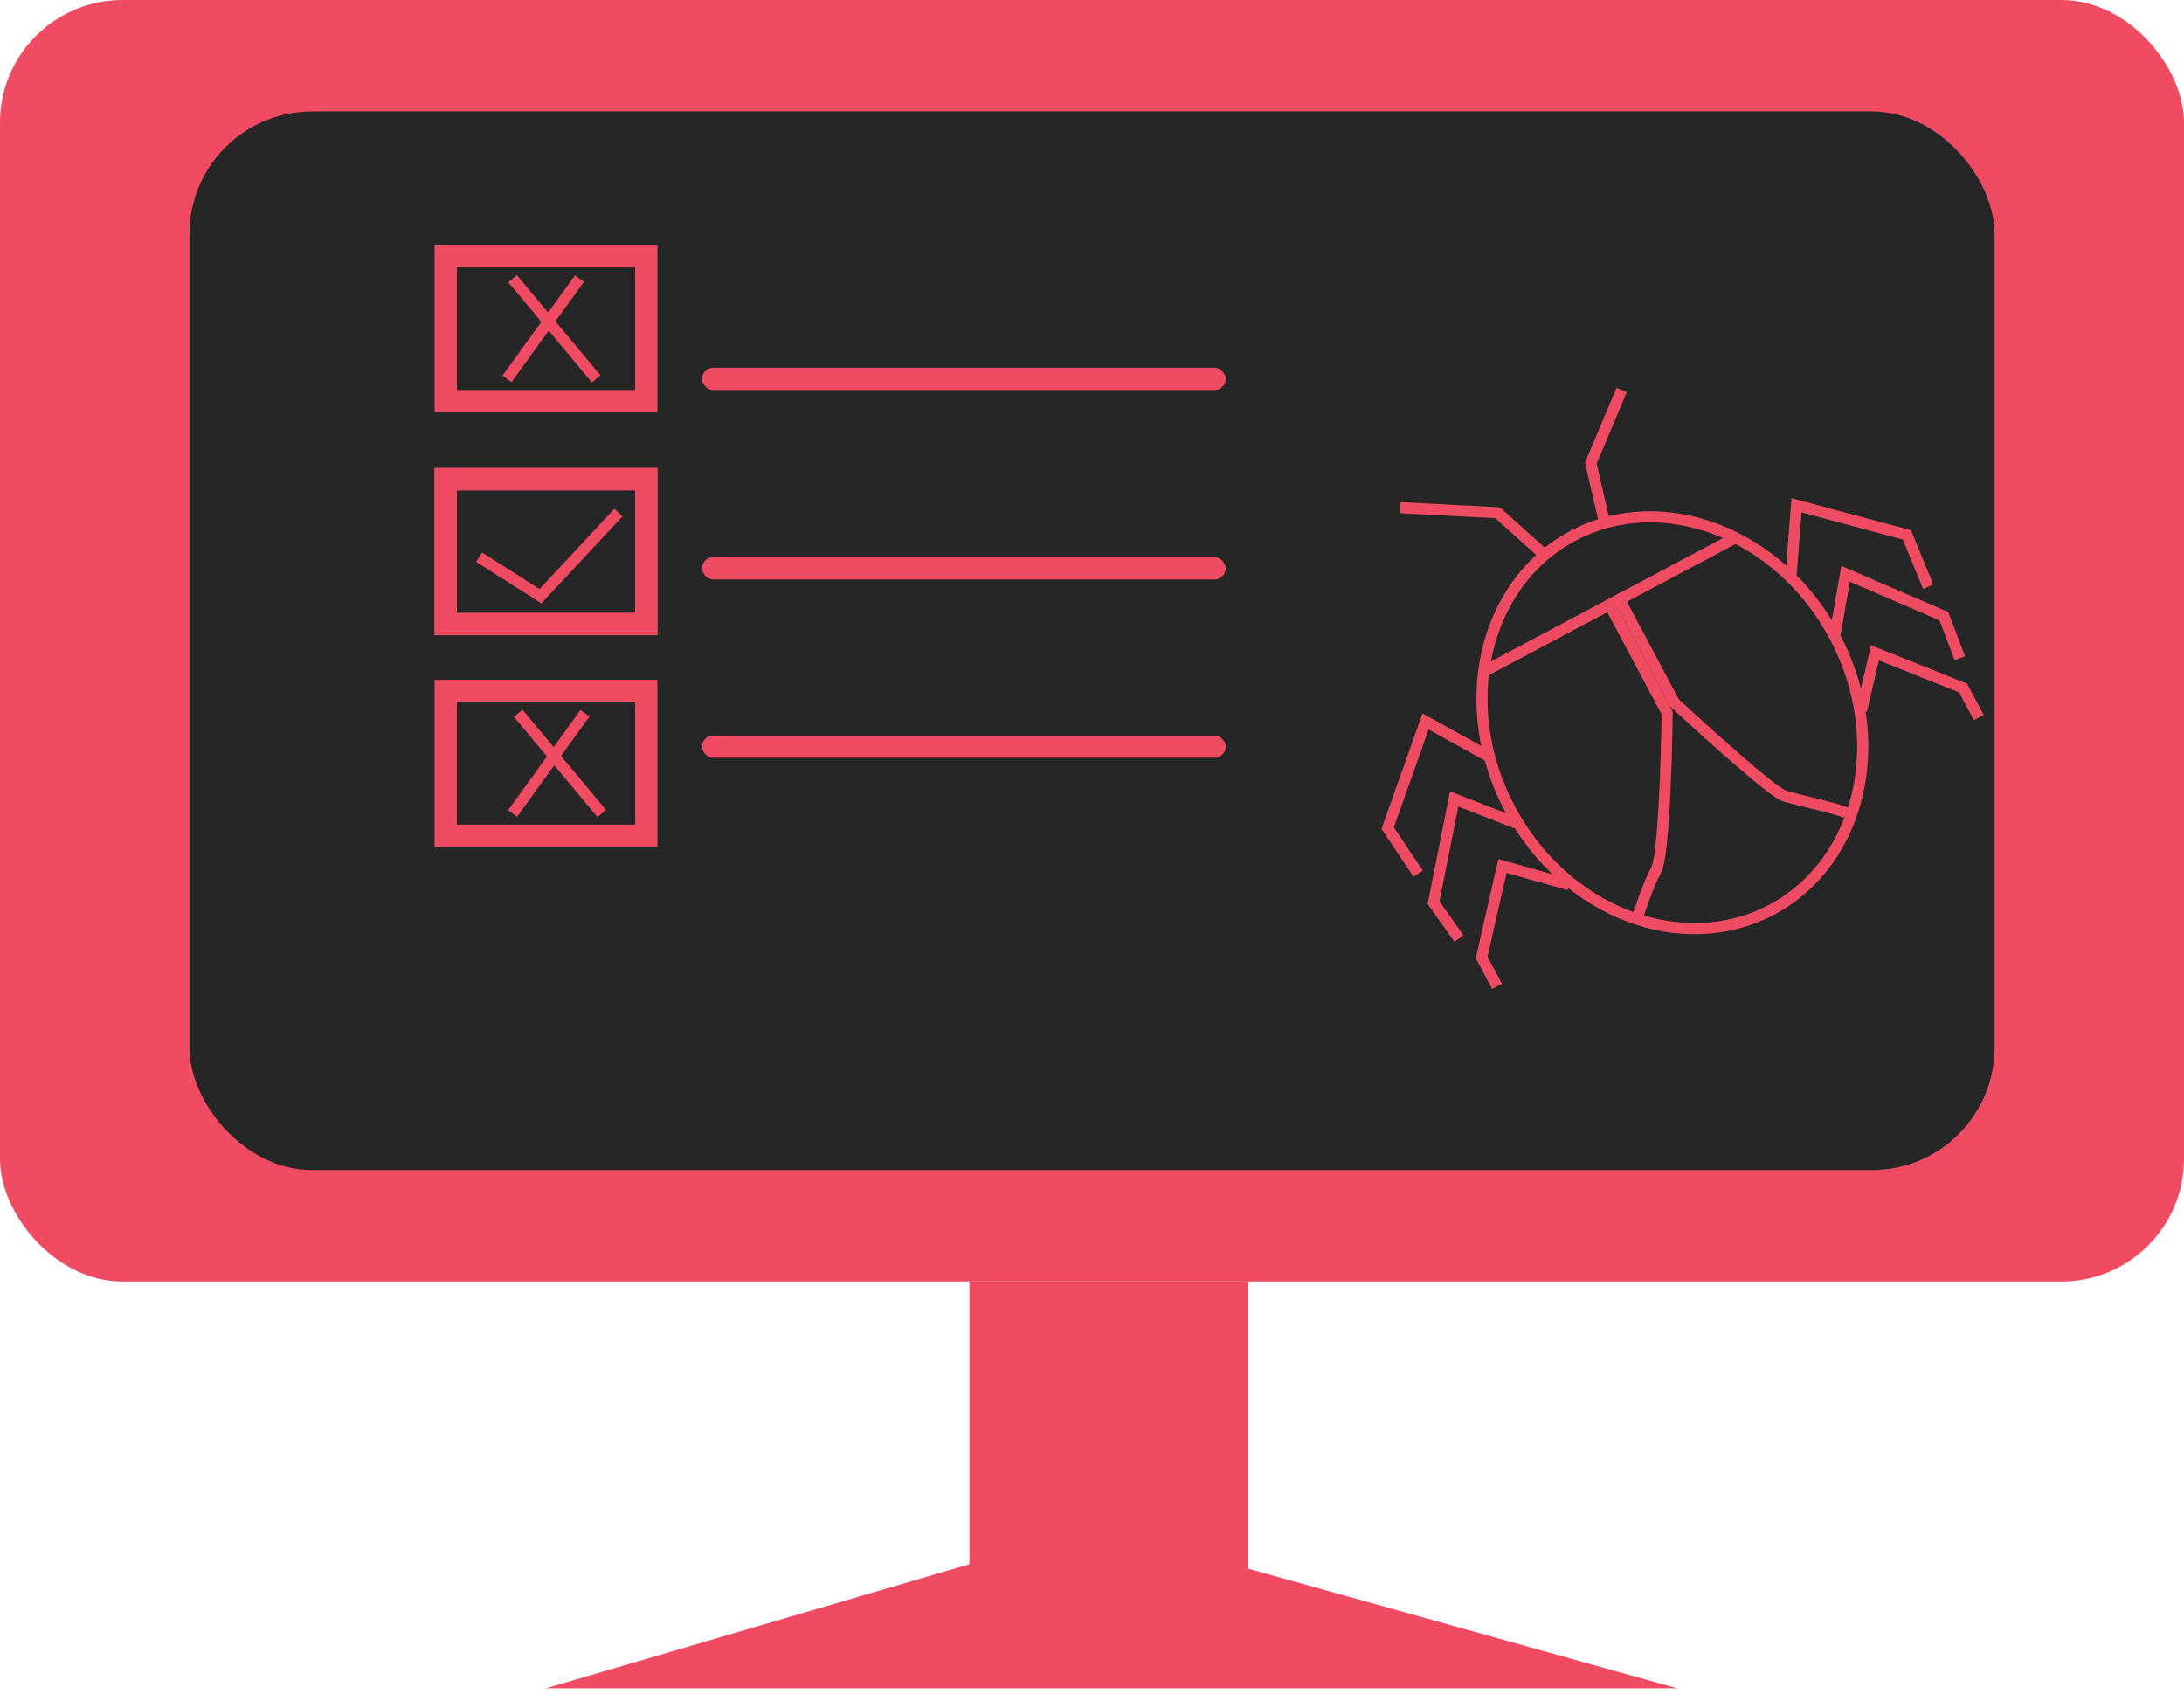 <svg width="196" height="152" viewBox="0 0 196 152" fill="none" xmlns="http://www.w3.org/2000/svg">
<rect width="196" height="115" rx="11" fill="#EF4B62"/>
<rect x="17" y="10" width="162" height="95" rx="11" fill="#262626"/>
<path d="M43 50L48.5 53.5L55.5 46" stroke="#EF4B62"/>
<rect x="87" y="115" width="25" height="26" fill="#EF4B62"/>
<path d="M49 151.5L98.5 137L150.5 151.5H49Z" fill="#EF4B62"/>
<rect x="40" y="23" width="18" height="13" stroke="#EF4B62" stroke-width="2"/>
<rect x="40" y="43" width="18" height="13" stroke="#EF4B62" stroke-width="2"/>
<rect x="40" y="43" width="18" height="13" stroke="#EF4B62" stroke-width="2"/>
<rect x="40" y="62" width="18" height="13" stroke="#EF4B62" stroke-width="2"/>
<path d="M46 25L53.5 34" stroke="#EF4B62"/>
<path d="M52 25L45.5 34" stroke="#EF4B62"/>
<path d="M46.5 64L54 73" stroke="#EF4B62"/>
<path d="M52.5 64L46 73" stroke="#EF4B62"/>
<rect x="63" y="66" width="47" height="2" rx="1" fill="#EF4B62"/>
<rect x="63" y="50" width="47" height="2" rx="1" fill="#EF4B62"/>
<rect x="63" y="33" width="47" height="2" rx="1" fill="#EF4B62"/>
<path d="M141.163 48.08C149.155 43.831 159.694 47.785 164.652 57.109C169.61 66.433 166.994 77.383 159.003 81.632C151.012 85.88 140.472 81.926 135.515 72.602C130.557 63.278 133.172 52.328 141.163 48.08Z" stroke="#EF4B62"/>
<line x1="132.971" y1="60.364" x2="155.928" y2="48.157" stroke="#EF4B62"/>
<path d="M144.45 54.26L149.614 63.973C149.569 68.149 149.309 76.82 148.625 78.089C147.941 79.359 147.219 81.48 146.944 82.381" stroke="#EF4B62"/>
<path d="M145.098 53.349L150.262 63.062C153.107 65.702 159.06 71.069 160.11 71.417C161.16 71.764 165.033 72.574 165.72 72.964" stroke="#EF4B62"/>
<path d="M138.749 49.93L134.401 46.012L125.667 45.56" stroke="#EF4B62"/>
<path d="M144.047 47.113L142.766 41.565L145.533 34.997" stroke="#EF4B62"/>
<path d="M160.717 51.84L161.226 45.34L171.134 48L173.04 52.65M164.652 57.109L165.63 51.493L174.448 55.298L175.885 59.065M167.055 63.76L168.268 58.585L176.176 61.742L177.584 64.391" stroke="#EF4B62"/>
<path d="M133.556 67.853L127.936 64.739L124.534 74.315L127.274 78.405M136.219 73.926L130.503 71.696L128.654 81L130.935 84.225M140.83 79.403L134.835 77.713L132.968 85.917L134.348 88.512" stroke="#EF4B62"/>
</svg>
